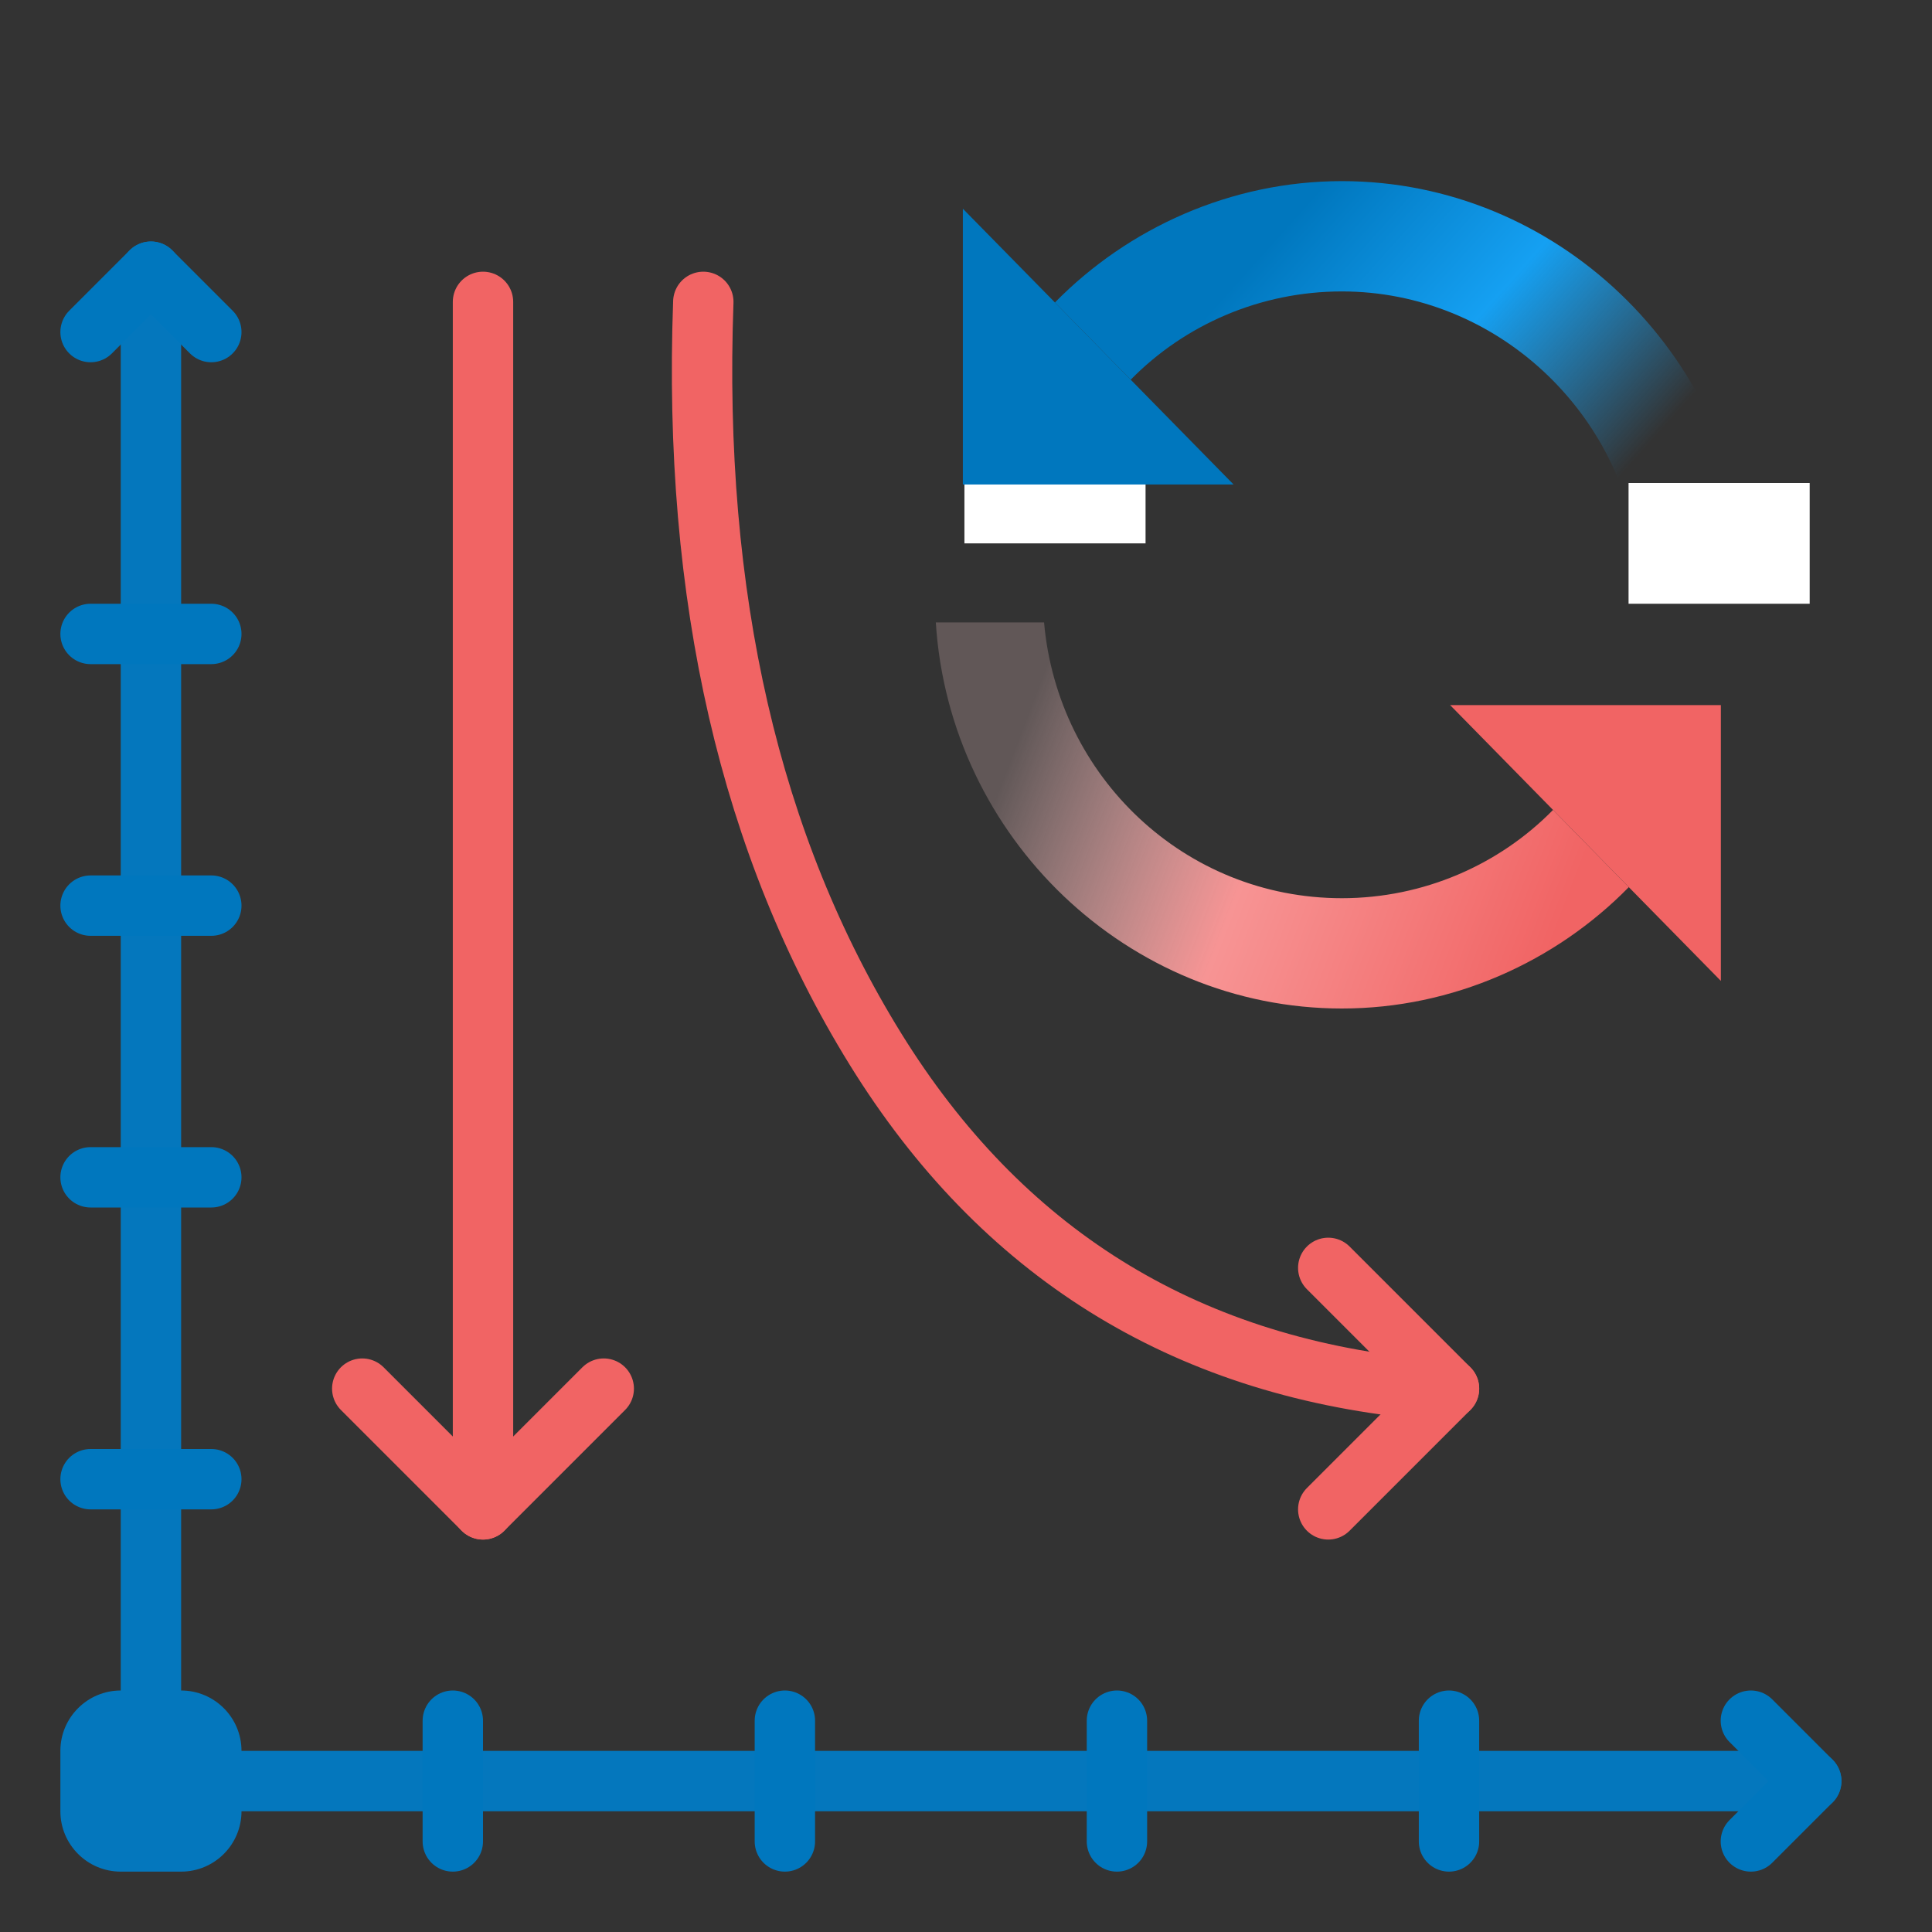 <?xml version="1.0" encoding="UTF-8"?>
<svg width="32px" height="32px" viewBox="0 0 32 32" version="1.1" xmlns="http://www.w3.org/2000/svg" xmlns:xlink="http://www.w3.org/1999/xlink">
    <rect x="0" y="0" width="32" height="32" fill="#333333" stroke="none"/>
    <title>true_vertical_depth_32x32</title>
    <defs>
        <linearGradient x1="83.158%" y1="73.081%" x2="18.747%" y2="40.892%" id="linearGradient-1">
            <stop stop-color="#1AAAFF" stop-opacity="0" offset="0%"></stop>
            <stop stop-color="#15A0F2" offset="50.795%"></stop>
            <stop stop-color="#0077BE" offset="100%"></stop>
        </linearGradient>
        <linearGradient x1="94.915%" y1="55.152%" x2="10.379%" y2="37.135%" id="linearGradient-2">
            <stop stop-color="#F16464" offset="0%"></stop>
            <stop stop-color="#F79494" offset="54.5%"></stop>
            <stop stop-color="#FFD3D3" stop-opacity="0.225" offset="100%"></stop>
        </linearGradient>
    </defs>
    <g id="true_vertical_depth_32x32" stroke="none" stroke-width="1" fill="none" fill-rule="evenodd">
        <g id="Group-5" transform="translate(0, 4)">
            <g id="Group-3">
                <g id="Group-2">
                    <polygon id="Fill-1" fill="#0477BD" points="2 26 3 26 3 0.5 2 0.5"></polygon>
                    <polygon id="Fill-1-Copy" fill="#0477BD" points="2 26 30 26 30 25 2 25"></polygon>
                    <path d="M2,27 L3,27 C3.552,27 4,26.552 4,26 L4,25 C4,24.448 3.552,24 3,24 L2,24 C1.448,24 1,24.448 1,25 L1,26 C1,26.552 1.448,27 2,27 Z" id="Fill-1-Copy-2" fill="#0477BD"></path>
                    <line x1="2.5" y1="0.5" x2="1.5" y2="1.5" id="Line" stroke="#0077BE" stroke-linecap="round"></line>
                    <line x1="3.5" y1="0.5" x2="2.5" y2="1.5" id="Line" stroke="#0077BE" stroke-linecap="round" transform="translate(3, 1) rotate(-270) translate(-3, -1) "></line>
                    <line x1="1.769" y1="5.769" x2="1.769" y2="7.769" id="Line-Copy" stroke="#0077BE" stroke-linecap="round" transform="translate(2.269, 7) rotate(-270) translate(-2.269, -7) "></line>
                    <line x1="1.769" y1="10.269" x2="1.769" y2="12.269" id="Line-Copy" stroke="#0077BE" stroke-linecap="round" transform="translate(2.269, 11.5) rotate(-270) translate(-2.269, -11.5) "></line>
                    <line x1="1.769" y1="14.769" x2="1.769" y2="16.769" id="Line-Copy" stroke="#0077BE" stroke-linecap="round" transform="translate(2.269, 16) rotate(-270) translate(-2.269, -16) "></line>
                    <line x1="1.769" y1="19.769" x2="1.769" y2="21.769" id="Line-Copy" stroke="#0077BE" stroke-linecap="round" transform="translate(2.269, 21) rotate(-270) translate(-2.269, -21) "></line>
                </g>
                <line x1="7.5" y1="24.5" x2="7.5" y2="26.5" id="Line-2" stroke="#0077BE" stroke-linecap="round"></line>
                <line x1="13" y1="24.5" x2="13" y2="26.5" id="Line-2" stroke="#0077BE" stroke-linecap="round"></line>
                <line x1="18.5" y1="24.5" x2="18.5" y2="26.5" id="Line-2" stroke="#0077BE" stroke-linecap="round"></line>
                <line x1="24" y1="24.5" x2="24" y2="26.5" id="Line-2" stroke="#0077BE" stroke-linecap="round"></line>
            </g>
            <g id="Group-4" transform="translate(28, 24)" stroke="#0077BE" stroke-linecap="round">
                <line x1="2" y1="0.5" x2="1" y2="1.5" id="Line" transform="translate(1.5, 1) rotate(-270) translate(-1.5, -1) "></line>
                <line x1="2" y1="1.5" x2="1" y2="2.5" id="Line" transform="translate(1.5, 2) rotate(-180) translate(-1.5, -2) "></line>
            </g>
        </g>
        <line x1="6" y1="23" x2="8" y2="25" id="Line-4" stroke="#F16464" stroke-linecap="round"></line>
        <line x1="10" y1="23" x2="8" y2="25" id="Line-4" stroke="#F16464" stroke-linecap="round"></line>
        <line x1="8" y1="5" x2="8" y2="24.673" id="Line-3" stroke="#F16464" stroke-linecap="round"></line>
        <line x1="22" y1="23" x2="24" y2="25" id="Line-4" stroke="#F16464" stroke-linecap="round" transform="translate(23, 24) rotate(-90) translate(-23, -24) "></line>
        <line x1="24" y1="21" x2="22" y2="23" id="Line-4" stroke="#F16464" stroke-linecap="round" transform="translate(23, 22) rotate(-90) translate(-23, -22) "></line>
        <path d="M26.564,8.085 C21.673,7.908 17.548,8.858 14.189,10.936 C10.829,13.014 8.954,16.014 8.564,19.936" id="Line-3" stroke="#F16464" stroke-linecap="round" transform="translate(17.564, 14) rotate(-90) translate(-17.564, -14) "></path>
        <rect id="Rectangle-15-Copy-17" fill="#FFFFFF" x="26.974" y="8" width="3" height="2"></rect>
        <rect id="Rectangle-15-Copy-18" fill="#FFFFFF" x="15.974" y="7" width="3" height="2"></rect>
        <g id="Untitled-1" transform="translate(15.5, 3)">
            <path d="M13.451,6.395 L11.658,6.395 C11.434,3.837 9.281,1.827 6.726,1.827 C5.38,1.827 4.125,2.375 3.228,3.289 L1.973,2.01 C3.183,0.777 4.887,0 6.726,0 C10.268,0 13.227,2.832 13.451,6.395 Z" id="Path" fill="url(#linearGradient-1)"></path>
            <path d="M11.478,11.694 C10.268,12.928 8.564,13.704 6.726,13.704 C3.183,13.704 0.224,10.872 0,7.309 L1.793,7.309 C2.018,9.867 4.125,11.877 6.726,11.877 C8.071,11.877 9.326,11.329 10.223,10.415 L11.478,11.694 Z" id="Path" fill="url(#linearGradient-2)"></path>
            <polygon id="Path" fill="#0077BE" points="4.932 5.025 0.448 5.025 0.448 0.457 1.973 2.01 3.228 3.289"></polygon>
            <polygon id="Path" fill="#F16464" points="13.003 8.679 13.003 13.247 11.478 11.694 10.223 10.415 8.519 8.679"></polygon>
        </g>
    </g>
</svg>